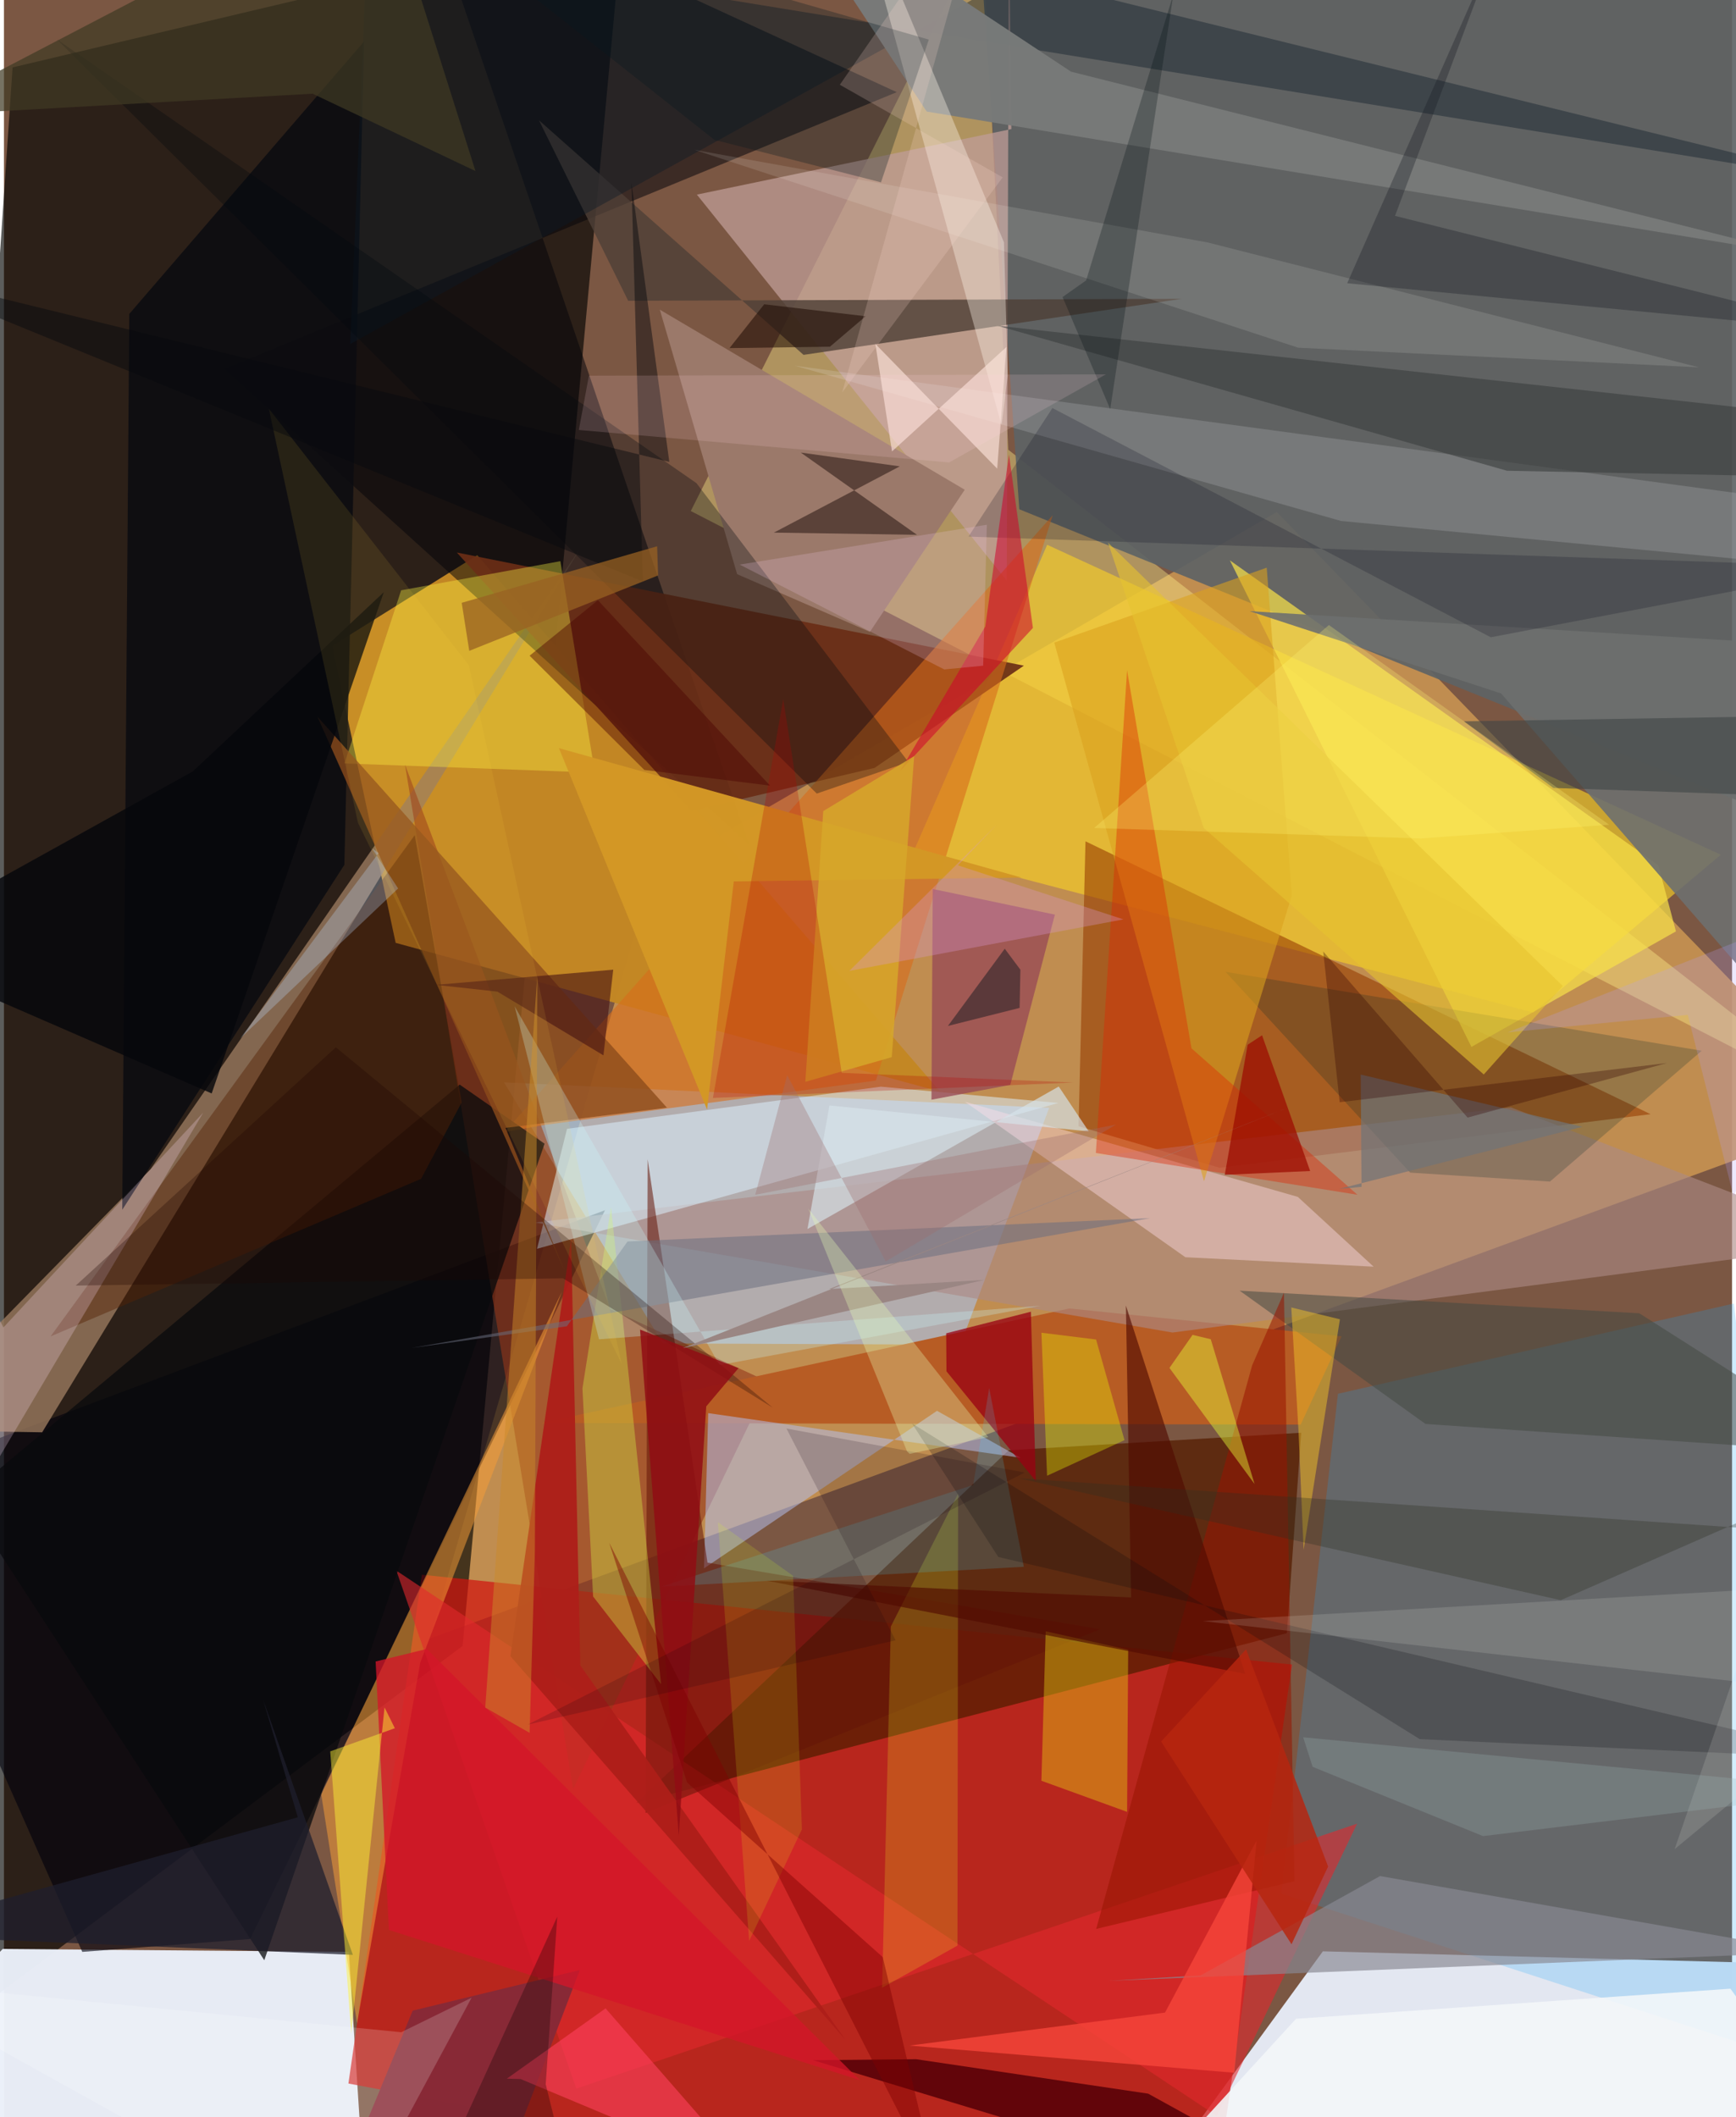 <svg xmlns="http://www.w3.org/2000/svg" width="228" height="278" viewBox="0 0 836 1024"><path fill="#7b5743" d="M0 0h836v1024H0z"/><path fill="#c69251" fill-opacity=".925" d="M313.428 423.16L205.964 792.57 898 538.882 615.77 247.618z"/><path fill="#000300" fill-opacity=".639" d="M299.341-37.252L4.176 32.603-62 1008.858l283.882-212.79z"/><path fill="#e4e8f2" fill-opacity=".996" d="M638.056 943.786l245.946 6.516L820.56 1086l-253.73-44.549z"/><path fill="#ebf0f9" fill-opacity=".969" d="M166.844 944.046L-.61 942.625-62 1007.954 175.942 1086z"/><path fill="#d0130f" fill-opacity=".71" d="M582.328 1086l40.79-280.917-420.952-43.444-35.526 246.087z"/><path fill="#c38725" fill-opacity=".996" d="M452.96 528.034L228.975 268.51l-70.21 43.896 30.726 143.618z"/><path fill="#a8c3f1" fill-opacity=".576" d="M318.757 649.763L241.92 523.499l263.716 12.34-42.903 114.553z"/><path fill="#fff18b" fill-opacity=".392" d="M485.866 217.538L898 538.42 332.264 247.167 473.36-33.217z"/><path fill="#551c01" fill-opacity=".749" d="M305.903 872.049l180.147-170.6 141.537-8.488-6.938 96.954z"/><path fill="#f5cd27" fill-opacity=".647" d="M504.677 263.491l325.935 149.916-90.778 76.298-299.484-78.52z"/><path fill="#00010c" fill-opacity=".616" d="M119.077 937.842l-81.184 6.214L-62 718.026l352.754-132.683z"/><path fill="#97785d" fill-opacity=".812" d="M70.902 565.508l207.515-299.585L18.48 692.753l-71.25-1.166z"/><path fill="#04040b" fill-opacity=".525" d="M200.278-62l231.63 106.575-325.286 133.867 253.782 229.931z"/><path fill="#17a4fc" fill-opacity=".208" d="M877.63 1000.35l-259.704-84.44 27.422-241.79 191.567-43.662z"/><path fill="#973c00" fill-opacity=".592" d="M523.215 406.917L796.58 538.893 588.1 564.806l-68.234-20.067z"/><path fill="#5d6365" fill-opacity=".914" d="M885.612 8L469.596-62l21.595 308.32 384.347 155.814z"/><path fill="#963719" fill-opacity=".604" d="M275.346 865.282l94.913-196.717-76.953-35.41-99.304-263.342z"/><path fill="#6a2e16" fill-opacity=".925" d="M332.573 392.163l88.593-20.758 72.245-49.454-274.326-54.72z"/><path fill="#b75c24" d="M515.383 632.864L259.97 688.22l367.333.83 19.78-42.708z"/><path fill="#c09d97" fill-opacity=".741" d="M487.367 62.43l-1.21-101.092-1.045 319.474-149.9-186.69z"/><path fill="#ab8a85" fill-opacity=".62" d="M728.999 535.58L898 600.94 565.28 644.5l-308.34-53.21z"/><path fill="#4e4037" fill-opacity=".808" d="M386.819 171.64L258.806 58.158l43.171 87.32 267.832-.951z"/><path fill="#0d0d11" fill-opacity=".914" d="M174.208 20.062L60.635 151.825 57.23 585.117l107.447-166.832z"/><path fill="#f59e37" fill-opacity=".529" d="M153.49 867.921l116.417-243.16-68.531 179.469-30.55 174.37z"/><path fill="#dcf2ff" fill-opacity=".522" d="M510.127 533.47l-252.24 70.527 14.515-58.03 151.824-20.387z"/><path fill="#b2bbe7" fill-opacity=".549" d="M338.665 758.554l2.023-75.069 151.14 21.592-40.448-22.713z"/><path fill="#e3272d" fill-opacity=".588" d="M654.628 882.032l-67.843 141.4L189.84 759.681l87.045 250.5z"/><path fill="#d76c1c" fill-opacity=".6" d="M261.487 544.102l-19.337 3.465L507.34 249.22l-85.565 273.413z"/><path fill="#f7e149" fill-opacity=".706" d="M593.07 271.026L800.34 418.45l8.52 32.019-98.94 55.883z"/><path fill="#fffb44" fill-opacity=".357" d="M269.174 271.419l-77.03 14.095-27.409 83.735 121.106 4.435z"/><path fill="#090a0d" fill-opacity=".749" d="M220.471 524.588l-239.69 200.074L125.94 948.096 261.53 553.16z"/><path fill="#ffdee7" fill-opacity=".424" d="M625.927 578.887l36.682 33.765-91.07-4.57-106.763-75.27z"/><path fill="#5a0308" fill-opacity=".914" d="M686.664 1086l-295.238-89.561 49.83-.475 112.27 16.66z"/><path fill="#002526" fill-opacity=".216" d="M821.326 508.205L590.94 470.027l89.342 97.134 67.623 4.326z"/><path fill="#9b796a" fill-opacity=".992" d="M464.799 236.866l-147.509-87.09 37.393 127.934 64.23 27.912z"/><path fill="#641508" fill-opacity=".549" d="M311.404 560.686l28.93 195.104 189.97 32.217-219.887 88.82z"/><path fill="#dba21e" fill-opacity=".584" d="M508.112 310.802l72.43 260.54 42.477-138.248-12.13-158.525z"/><path fill="#0c1926" fill-opacity=".4" d="M175.759-28.549l-8.25 194.935L489.334-11.685 898 89.034z"/><path fill="#6d6f6e" fill-opacity=".898" d="M724.29 335.405L602.58 295.59l240.859 14.682 36.175 203.555z"/><path fill="#8d4c1b" fill-opacity=".784" d="M242.64 545.523l28.42 68.784L151.62 346.59l169.106 189.157z"/><path fill="#e4d012" fill-opacity=".42" d="M543.864 797.891l-.523 78.441-41.456-15.042 2.082-72.282z"/><path fill="#888993" fill-opacity=".675" d="M665.732 907.382l208.903 36.838-340.54 13.86 44.86-2.685z"/><path fill="#787a79" fill-opacity=".976" d="M446.397 53.969l424.254 69.792-354.44-89.096L370.218-62z"/><path fill="#994b55" fill-opacity=".78" d="M508.398 442.374l-59.072-12.403-.627 101.913 38.136-7.156z"/><path fill="#d8f849" fill-opacity=".353" d="M285.012 772.159l32.89 42.41-24.215-230.709-13.829 87.647z"/><path fill="#03070e" fill-opacity=".318" d="M335.02 233.69L25.65 19.076l367.56 364.75 44.337-15.244z"/><path fill="#d29726" fill-opacity=".992" d="M340.134 536.66l12.937-110.357 139.17-1.86-223.769-62.605z"/><path fill="#882a37" fill-opacity=".996" d="M278.572 952.84l-80.835 19.633-31.54 76.247 61.605 37.28z"/><path fill="#f7f5f8" fill-opacity=".157" d="M845.684 270.995L898 246.563l-515.447-69.69 264.292 75.106z"/><path fill="#df2601" fill-opacity=".392" d="M654.787 577.866L528.235 557.65l15.096-233.42 31.157 182.827z"/><path fill="#fff6eb" fill-opacity=".365" d="M485.608 181.557l-1.827-64.348L408.922-62l73.696 267.799z"/><path fill="#434942" fill-opacity=".525" d="M687.702 688.714L898 703.124 791.144 635.19l-193.348-10.93z"/><path fill="#981400" fill-opacity=".549" d="M619.232 625.249l5.078 284.614-95.925 23.091 75.452-272.578z"/><path fill="#06070b" fill-opacity=".82" d="M91.386 373.1L-62 458.212l162.495 70.65 83.248-242.416z"/><path fill="#3c3e3f" fill-opacity=".612" d="M727.118 227.686l-246.485-70.147 412.004 45.317L898 231.098z"/><path fill="#ad1e19" fill-opacity=".941" d="M407.129 986.634L245.011 801.049l29.36-201.615 4.444 206.081z"/><path fill="#562206" fill-opacity=".451" d="M198.727 403.935L22.58 646.352 201.8 570.16l19.63-36.987z"/><path fill="#f3ff22" fill-opacity=".192" d="M461.28 941.029l-36.459 20.353 4.223-174.692 32.546-64.254z"/><path fill="#6a6e7f" fill-opacity=".529" d="M197.317 651.945l357.127-62.775-252.753 11.29-29.395 41.021z"/><path fill="#fddcf9" fill-opacity=".247" d="M96.41 538.12L-62 805.825l26.168-233.996L-.27 642.033z"/><path fill="#d41629" fill-opacity=".765" d="M413.987 1006.076L204.566 797.539l-24.763 6.067 6.427 129.845z"/><path fill="#1e1f2d" fill-opacity=".737" d="M-62 935.814l230.782 9.682-43.426-123.45 16.8 56.912z"/><path fill="#fff435" fill-opacity=".467" d="M157.838 847.077l10.178 136.615 16.092-157.883 4.994 10.075z"/><path fill="#980112" fill-opacity=".749" d="M455.956 663.242l-.133-18.367 40.977-10.45 2.382 81.93z"/><path fill="#c9f8fb" fill-opacity=".275" d="M247.048 486.71l99.126 173.524 155.245-28.682-213.561 16.223z"/><path fill="#500a00" fill-opacity=".635" d="M368.79 764.452l176.49 8.189-2.516-141.184 57.707 178.12z"/><path fill="#43d5fe" fill-opacity=".169" d="M493.377 757.808l-16.755-86.46-7.732 46.871-150.99 49.206z"/><path fill="#f0ff00" fill-opacity=".337" d="M504.625 713.764l37.466-17.218-13.76-48.677-26.424-3.277z"/><path fill="#0c0d1c" fill-opacity=".216" d="M507.226 197.36l212.051 110.87L898 274.228l-431.39-14.694z"/><path fill="#fefffa" fill-opacity=".122" d="M626.106 168.167l193.842 9.497-237.795-60.434-248.091-44.757z"/><path fill="#f6453a" fill-opacity=".8" d="M595.196 1002.522L438.094 989.37l123.594-15.959L606 890.228z"/><path fill="#fee6dc" fill-opacity=".616" d="M421.562 166.342l8.049 51.989 55.379-50.513-4.488 58.849z"/><path fill="#1e0e0a" fill-opacity=".51" d="M372.46 257.61l69.217 1.055-56.217-39.785 47.92 6.68z"/><path fill="#fd405c" fill-opacity=".612" d="M249.964 1005.569l-6.701-.188 47.785-33.996 70.579 80.924z"/><path fill="#ce002d" fill-opacity=".537" d="M433.427 373.108l41.33-70.138 11.436-83.142 11.589 83.884z"/><path fill="#3f3a23" fill-opacity=".714" d="M149.313 45.318l78.796 37.414L182.347-62-44.16 56.144z"/><path fill="#ebbe2a" fill-opacity=".51" d="M622.783 632.381l23.515 5.718-17.563 111.535-2.44-56.956z"/><path fill="#d7e4ea" fill-opacity=".667" d="M399.354 534.679l125.441 12.54-14.52-21.716L388.71 594.44z"/><path fill="#9c0c01" fill-opacity=".733" d="M601.653 505.306l-11.06 62.916 41.306-1.846-23.27-65.645z"/><path fill="#f3f7f9" fill-opacity=".89" d="M898 1049.833L524.768 1086 625.07 976.422l210.166-14.561z"/><path fill="#451111" fill-opacity=".596" d="M290.018 510.442l-51.29-30.819-29.803-3.28 85.83-7.345z"/><path fill="#090c11" fill-opacity=".224" d="M481.033 753.044l-41.752-64.6L684.93 841.167 898 850.894z"/><path fill="#ca8a2a" fill-opacity=".49" d="M232.837 825.894l21.467 12.223 2.54-87.624 1.182-278.483z"/><path fill="#d6a72a" fill-opacity=".843" d="M429.485 511.314l-41.803 11.934 8.666-130.943 43.991-26.61z"/><path fill="#3e4645" fill-opacity=".596" d="M853.205 346.524l26.914 39.046-130.57-4.475-43.31-32.208z"/><path fill="#fffffc" fill-opacity=".129" d="M579.93 784.075L898 820.057l-89.764 74.295 43.132-125.815z"/><path fill="#161a23" fill-opacity=".325" d="M898 160.841l-225.035-56.43 49.67-132.507L649.825 137z"/><path fill="#d798d3" fill-opacity=".325" d="M541.564 444.672l-132.595 24.925 71.465-70.897-18.949 19.822z"/><path fill="#b50000" fill-opacity=".251" d="M517.376 523.572l-174.382 7.46 33.99-192.87 28.308 180.74z"/><path fill="#ecc8e4" fill-opacity=".224" d="M454.878 323.784l-98.95-50.717L475.492 253.8l-1.775 68.169z"/><path fill="#061821" fill-opacity=".298" d="M447.43 19.151L187.972-55.404 343.704 67.648l80.59 20.537z"/><path fill="#e7ff37" fill-opacity=".427" d="M583.817 647.737L605 717.742l-41.164-56.127 11.178-15.98z"/><path fill="#2a2f23" fill-opacity=".31" d="M490.912 714.97l366.681 25.179L898 710.433l-144.862 63.53z"/><path fill="#e5c330" fill-opacity=".596" d="M580.418 400.465L534.11 262.464l219.994 214.43-38.212 42.795z"/><path fill="#717476" fill-opacity=".71" d="M763.6 544.988l-107.25-25.264.416 54.307-10.872 1.012z"/><path fill="#fff979" fill-opacity=".255" d="M640.96 302.315l-113.559 98.15 157.998 5.073 91.164-6.65z"/><path fill="#1e0600" fill-opacity=".294" d="M160.57 506.541l211.375 174.312-101.49-62.582-235.737 3.537z"/><path fill="#ffd642" fill-opacity=".098" d="M224.931 321.822l73.943 338.005-127.64-261.955L128.13 197.66z"/><path fill="#900c14" fill-opacity=".839" d="M355.348 661.732L339.75 680.21l-13.28 207.665-18.74-244.8z"/><path fill="#bbd9fb" fill-opacity=".29" d="M114.28 502.238l76.409-72.523-12.656-19.425 3.222 2.312z"/><path fill="#b7260f" fill-opacity=".831" d="M640.58 902.78l-17.694 37.595-63.08-98.06 41.094-44.569z"/><path fill="#1c0801" fill-opacity=".525" d="M416.856 152.962l-49.072-5.79-16.789 21.198 48.59-.676z"/><path fill="#e2ff16" fill-opacity=".149" d="M386.018 884.814l-4.244-122.638-36.39-25.919 15.117 202.508z"/><path fill="#490000" fill-opacity=".427" d="M309.798 372.402l60.815 7.579-83.274-89.666-33.043 26.82z"/><path fill="#9a8683" fill-opacity=".996" d="M328.34 652.074L621.3 535.638l-222.115 87.855 75.02-4.447z"/><path fill="#000d10" fill-opacity=".267" d="M523.53 135.63l-11.415 8.037 23.065 54.214L565.75-2.882z"/><path fill="#7f0102" fill-opacity=".447" d="M451.847 1059.035L292.8 746.19l37.693 115.941 94.65 84.478z"/><path fill="#1e1d22" fill-opacity=".529" d="M491.723 469.012l-7.569-10.145-27.494 37.346 34.681-8.722z"/><path fill="#9c6e6e" fill-opacity=".333" d="M426.545 610.114l-47.63-90.091-15.468 57.84 174.49-33.934z"/><path fill="#12050f" fill-opacity=".169" d="M253.421 834.109l240.433-121.902-115.305-21.282 52.806 102.431z"/><path fill="#ffddd5" fill-opacity=".196" d="M405.498 189.847L475.9-62 404.37 40.993l78.784 44.791z"/><path fill="#300000" fill-opacity=".314" d="M646.188 533.107l-7.977-72.903 69.851 80.336 96.39-26.382z"/><path fill="#07090d" fill-opacity=".467" d="M309.078 281.248l-5.513-192.872 18.31 135.023L-62 129.407z"/><path fill="#e8ffb4" fill-opacity=".31" d="M389.12 584.558l87.039 110.505-37.996 8.106-1.276-1.188z"/><path fill="#996222" fill-opacity=".741" d="M316.444 278.314l-.454-14.1-94.543 27.343 3.657 23.231z"/><path fill="#ffd7e4" fill-opacity=".157" d="M278.107 207.965l179.157 15.709 75.826-42.618-250.109.661z"/><path fill="#b49ef7" fill-opacity=".235" d="M814.596 490.86l22.175 87.978 58.258-145.831-167.59 66.313z"/><path fill="#070000" fill-opacity=".29" d="M262.087 1008.097l5.592-81.063-70.206 153.844 83.924 5.122z"/><path fill="#fff" fill-opacity=".18" d="M226.22 966.233l-34.028 16.685L-62 957.913l225.475 125.143z"/><path fill="#a1b6b8" fill-opacity=".247" d="M715.522 888.058L898 866l-269.478-25.724 4.584 14.278z"/></svg>
